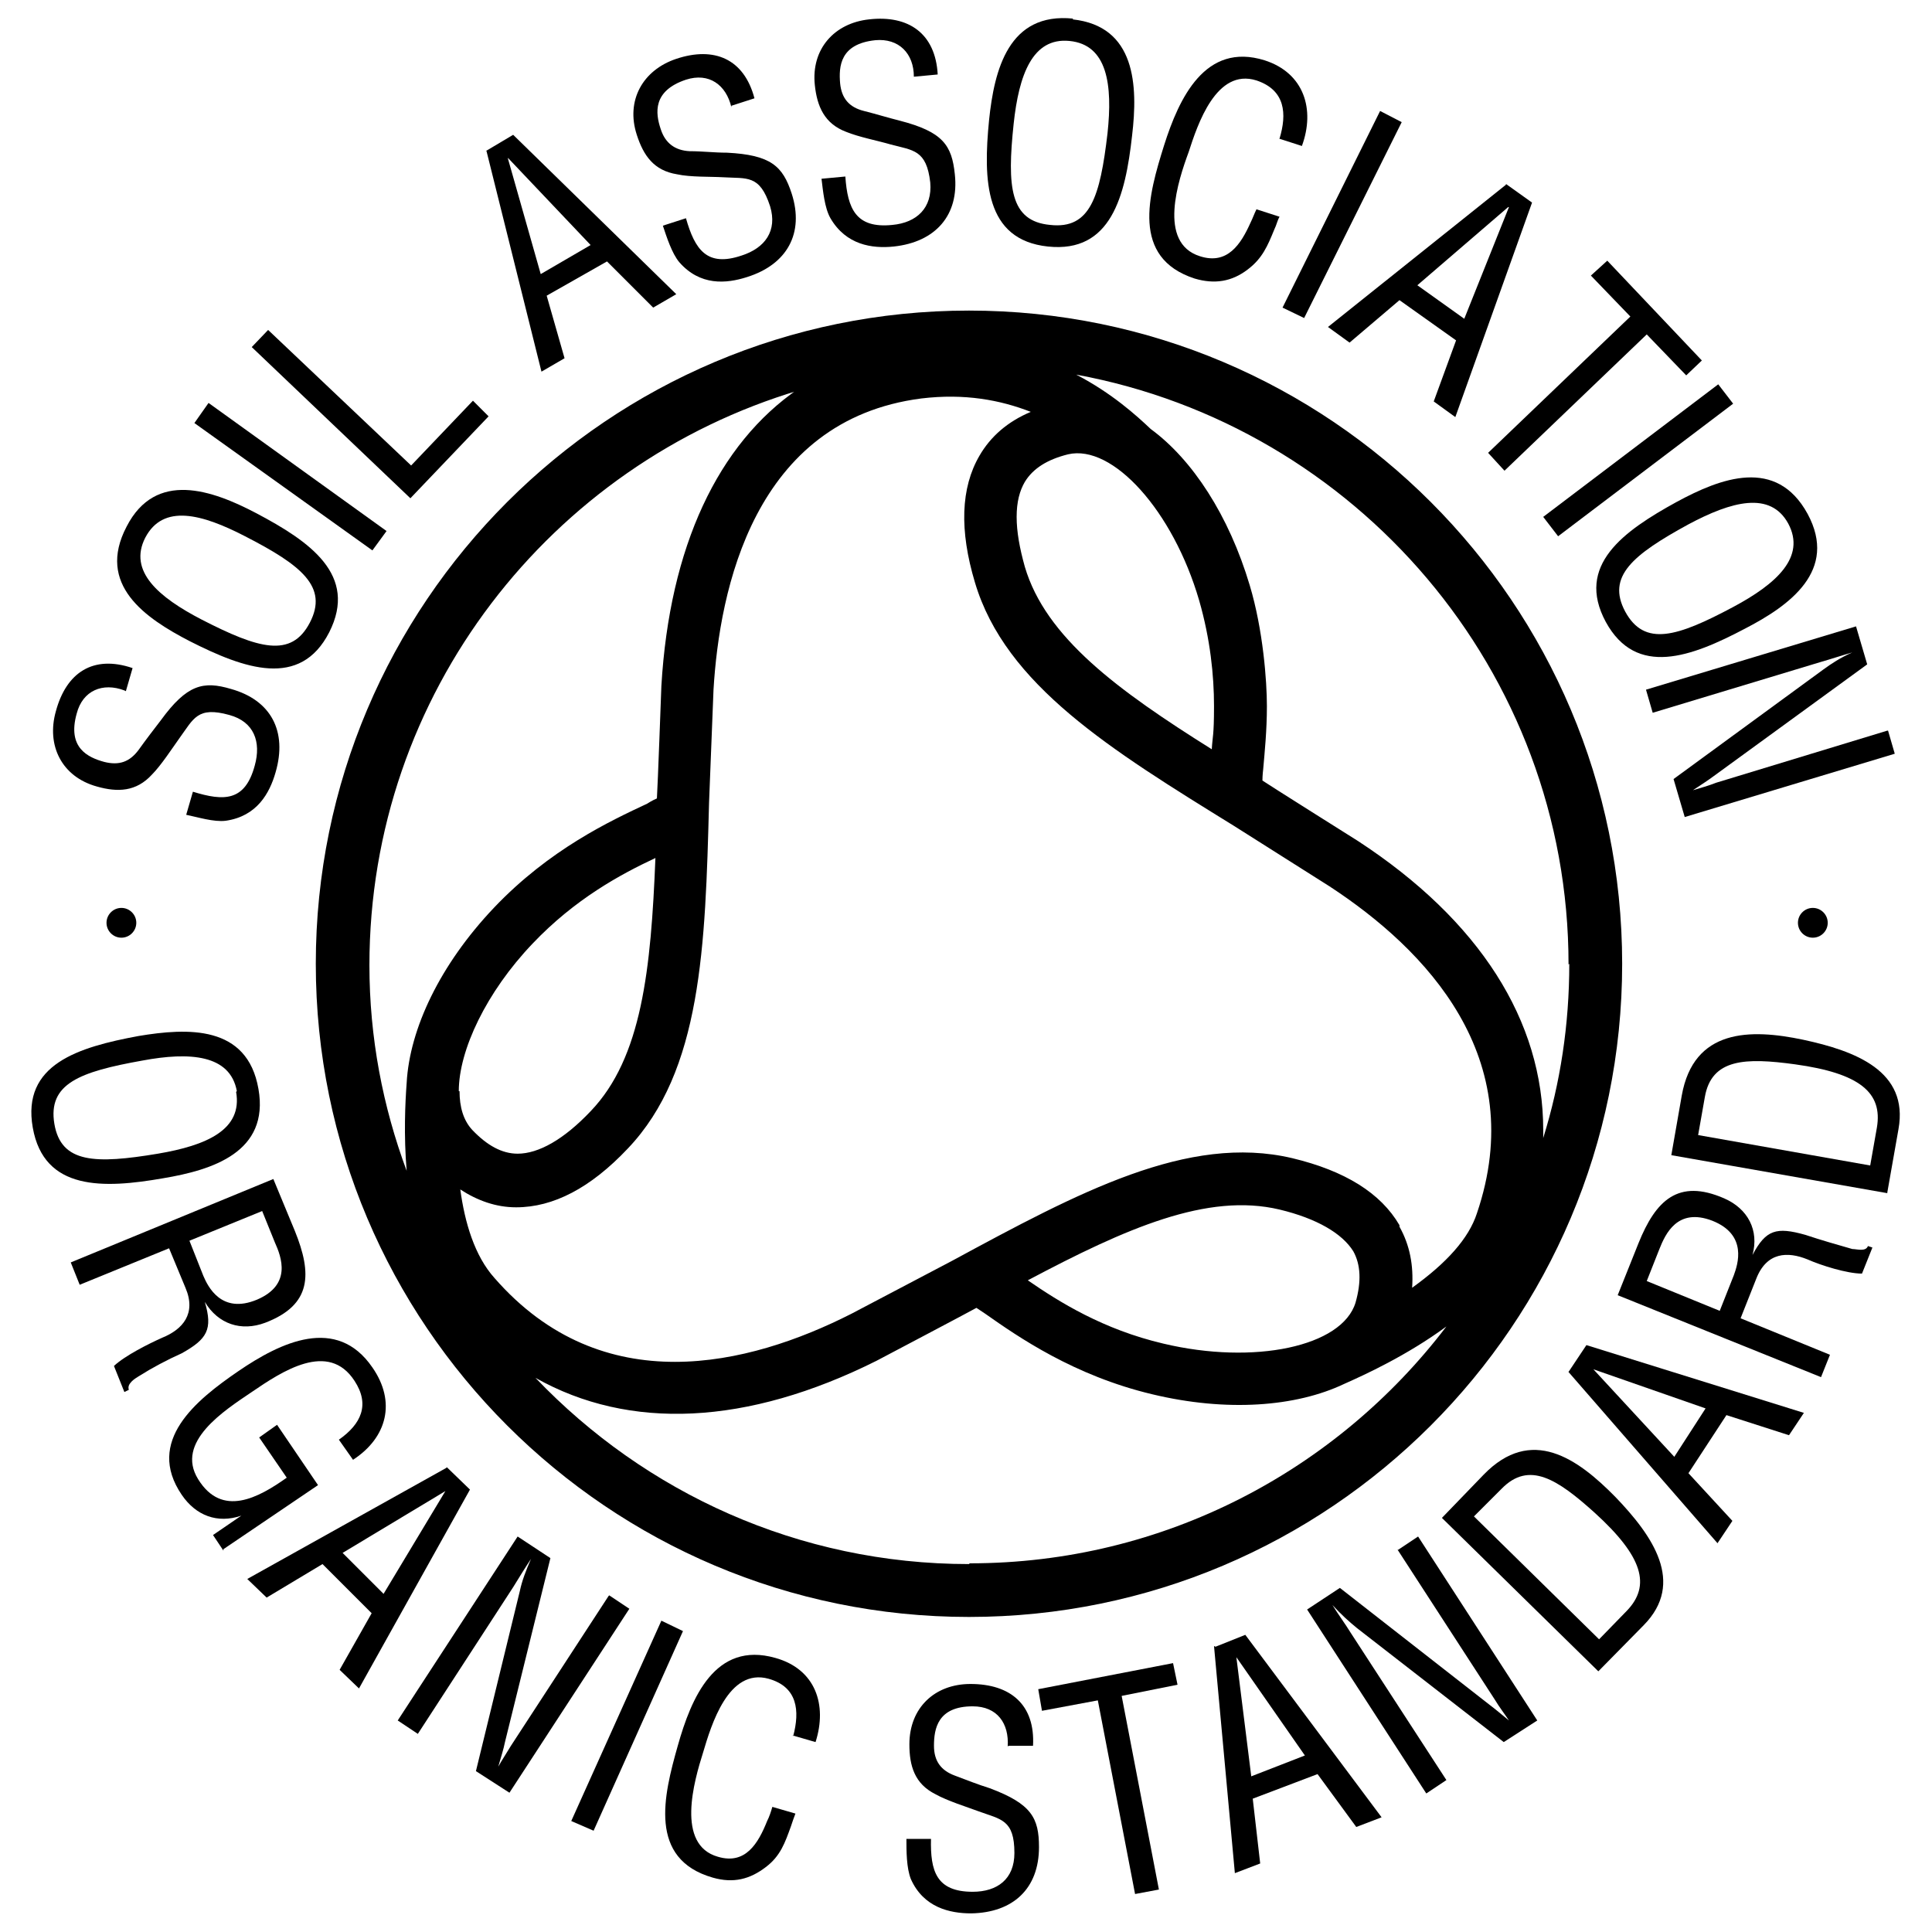 <?xml version="1.0" encoding="UTF-8"?>
<svg id="Layer_1" xmlns="http://www.w3.org/2000/svg" version="1.1" viewBox="0 0 259.4 259.4">
  <!-- Generator: Adobe Illustrator 29.2.0, SVG Export Plug-In . SVG Version: 2.1.0 Build 108)  -->
  <path d="M34.7,146.2c1.5,8.5-6.2,10.9-12.8,12-8,1.4-16,1.7-17.5-6.8-1.5-8.5,6.1-10.8,14.2-12.3,6.6-1.1,14.6-1.5,16.1,7.1M31.8,146.5c-.9-4.9-6.3-5.3-12.7-4.1-8.4,1.5-12.7,3.1-11.8,8.5.9,5.3,5.5,5.4,13.9,4,6.5-1.1,11.4-3.2,10.5-8.3Z"/>
  <path d="M10.7,172.5l-1.2-3,27.2-11.2,2.9,7c2.3,5.7,2.3,9.9-4,12.3-3.2,1.2-6.3.2-8.1-2.8h0c1.1,3.7.3,5-3.1,6.9-2,.9-3.9,1.9-5.8,3.1-.5.3-1.6,1-1.3,1.8l-.6.3-1.4-3.5c1.5-1.4,4.7-3,6.5-3.8,2.7-1.1,4.6-3.2,3.1-6.7l-2.2-5.3-12,4.9M25.4,166.5l1.9,4.8c.6,1.4,2.4,5.2,7.2,3.2,4.7-2,3.3-5.7,2.4-7.7l-1.7-4.2-9.8,4Z"/>
  <path d="M30,208.2l-1.4-2.1,3.8-2.6h0c-3.2,1.1-6.1,0-8-2.8-4.9-7.2,1.9-12.7,7.6-16.6,5.7-3.9,13.2-7.5,18-.5,3.2,4.6,2,9.4-2.6,12.4l-1.9-2.7c3-2.1,4.2-4.7,2.1-7.9-3.5-5.4-9.7-1.3-13.8,1.5-3.7,2.5-10.3,6.7-7.2,11.7,3.2,5.2,8.1,2.5,11.9-.2l-3.7-5.4,2.4-1.7,5.5,8.1-12.7,8.6"/>
  <path d="M60,197l3.1,3-14.9,26.7-2.6-2.5,4.3-7.6-6.6-6.6-7.5,4.5-2.6-2.5,26.7-14.9M59.8,200.2h0c0,0-13.8,8.3-13.8,8.3l5.5,5.5,8.3-13.8Z"/>
  <path d="M81.8,214.2l2.7,1.8-16.1,24.7-4.5-2.9,5.9-24.2c.3-1.4.8-2.7,1.5-4.3h0c-.8,1.2-1.6,2.5-2.4,3.8l-12.8,19.7-2.7-1.8,16.1-24.7,4.4,2.9-6.1,24.7c-.2,1-.5,1.9-.9,3.3h0c.5-.9,1.1-1.8,1.7-2.8l13.1-20.1"/>
  <polyline points="76.7 244.5 88.8 217.6 91.7 219 79.7 245.8 76.7 244.5"/>
  <g>
    <path d="M106.5,233.1c.9-3.4.6-6.6-3.3-7.7-5.4-1.5-7.7,6.2-8.8,9.9-1.2,3.8-3.7,12.4,2,14,3.7,1.1,5.4-1.8,6.6-4.8.3-.6.5-1.2.7-1.9l3.1.9c-.2.5-.4,1.1-.6,1.7-.8,2.2-1.4,4-3.4,5.5-2.1,1.6-4.3,2.2-7.1,1.4-8.7-2.5-6.6-11-4.7-17.7,1.8-6.4,5-14.1,13.1-11.8,5.4,1.5,7,6.3,5.4,11.3l-3.1-.9"/>
    <path d="M135.3,234.5c.2-3.1-1.4-5.4-4.7-5.4-4.7,0-5.2,3-5.2,5.3,0,2,.9,3.3,2.8,4,1.6.6,3.1,1.2,4.7,1.7,5.6,2.1,6.6,4,6.6,7.9,0,5.6-3.5,8.8-9.1,8.9-2.9,0-6.4-.8-8.1-4.6-.6-1.5-.6-3.8-.6-5.4h3.3c-.1,4.3.7,7.1,5.6,7.1,3.3,0,5.6-1.7,5.6-5.2,0-4.5-1.8-4.5-4.8-5.6-1.6-.6-4.2-1.4-5.8-2.3-2.8-1.4-3.5-3.8-3.5-6.7,0-4.9,3.4-8.1,8.2-8.1,5.4,0,8.7,2.8,8.4,8.3h-3.3"/>
  </g>
  <polyline points="139.4 226.8 157.5 223.3 158.1 226.2 150.6 227.7 155.6 253.7 152.4 254.3 147.4 228.3 139.9 229.7 139.4 226.8"/>
  <path d="M163.2,221.1l4-1.6,18.3,24.5-3.4,1.3-5.2-7.1-8.7,3.3,1,8.7-3.4,1.3-2.8-30.5M166,222.5h0s2,16,2,16l7.2-2.8-9.2-13.2Z"/>
  <path d="M187.7,208.1l2.7-1.8,16,24.7-4.5,2.9-19.7-15.3c-1.1-.9-2.1-1.8-3.3-3.1h0c.8,1.3,1.7,2.5,2.5,3.8l12.8,19.7-2.7,1.8-16-24.7,4.4-2.9,20.1,15.7c.8.6,1.5,1.2,2.6,2.1h0c-.6-.9-1.3-1.8-1.9-2.8l-13.1-20.2"/>
  <path d="M214.6,224.4l-21-20.6,5.6-5.8c6.4-6.6,12.6-2.2,17.7,3,5,5.2,9.4,11.5,3.8,17.2l-6.1,6.2M214.8,220l3.6-3.7c3.3-3.4,2.2-7.3-4.3-13.2-5-4.5-8.8-7-12.5-3.2l-3.7,3.7,16.8,16.5Z"/>
  <path d="M210.6,184.2l2.4-3.6,29.2,9.1-2,3-8.4-2.7-5.1,7.8,5.9,6.4-2,3-20.1-23.1M213.8,183.7h0c0,0,11,11.9,11,11.9l4.2-6.5-15.2-5.3Z"/>
  <path d="M245.7,181.9l-1.2,3-27.3-11,2.8-7c2.3-5.7,5.3-8.7,11.5-6,3.2,1.4,4.7,4.3,3.8,7.6h0c1.8-3.4,3.2-3.8,7.1-2.7,2.1.7,4.2,1.3,6.3,1.9.6,0,1.8.4,2.1-.4l.6.2-1.4,3.5c-2,0-5.5-1.1-7.3-1.9-2.7-1.1-5.5-1-6.9,2.6l-2.1,5.3,12,4.9M230.9,176l1.9-4.8c.5-1.4,1.9-5.4-2.9-7.3-4.7-1.8-6.3,1.8-7.1,3.8l-1.7,4.3,9.8,4Z"/>
  <path d="M253.4,160.2l-29-5.1,1.4-8c1.6-9,9.2-9,16.3-7.5,7,1.5,14.2,4.2,12.8,12l-1.5,8.5M251.1,156.5l.9-5.1c.8-4.7-2.3-7.3-11-8.5-6.6-.9-11.2-.8-12.1,4.4l-.9,5.1,23.2,4.1Z"/>
  <path d="M16.7,92.7c-2.9-1.1-5.6,0-6.4,3.1-1.3,4.6,1.5,5.9,3.7,6.5,2,.5,3.4,0,4.6-1.6,1-1.4,2-2.7,3-4,3.5-4.8,5.7-5.3,9.4-4.2,5.4,1.5,7.6,5.7,6,11.2-.8,2.8-2.5,5.9-6.7,6.5-1.6.2-3.8-.5-5.3-.8l.9-3.1c4.2,1.3,7,1.3,8.3-3.5.9-3.2-.1-5.9-3.4-6.8-4.3-1.2-4.8.5-6.7,3.1-1,1.4-2.5,3.7-3.7,4.9-2.1,2.3-4.6,2.4-7.4,1.6-4.7-1.3-6.8-5.5-5.5-10.1,1.4-5.2,5-7.6,10.3-5.8l-.9,3.1"/>
  <path d="M17,70.7c3.9-7.6,11.5-4.9,17.4-1.8,7.2,3.8,13.7,8.3,9.8,16-3.9,7.6-11.4,4.9-18.7,1.2-6-3.1-12.6-7.6-8.5-15.4M19.5,72.2c-2.3,4.5,1.8,8,7.6,11,7.6,3.9,12,5.2,14.5.4,2.5-4.8-1.1-7.7-8.7-11.6-5.8-3-11-4.4-13.4.2Z"/>
  <polyline points="50 73.9 26.1 56.8 28 54.1 51.9 71.3 50 73.9"/>
  <polyline points="55.1 66.9 33.8 46.6 36 44.3 55.2 62.5 63.5 53.8 65.6 55.9 55.1 66.9"/>
  <path d="M65.2,20.3l3.7-2.2,21.9,21.4-3.1,1.8-6.2-6.2-8.1,4.6,2.4,8.4-3.1,1.8-7.4-29.7M68.2,21.3h0s4.4,15.5,4.4,15.5l6.7-3.9-11.1-11.7Z"/>
  <g>
    <path d="M98.2,14.4c-.7-3-3-4.7-6.1-3.7-4.5,1.5-4.1,4.5-3.4,6.6.6,1.9,1.9,2.9,3.9,3,1.7,0,3.3.2,5,.2,5.9.3,7.5,1.8,8.7,5.5,1.7,5.3-.6,9.5-6,11.2-2.8.9-6.3,1.2-9.1-2-1-1.2-1.7-3.4-2.2-4.9l3.1-1c1.2,4.2,2.8,6.6,7.5,5,3.1-1,4.8-3.3,3.8-6.6-1.4-4.3-3.1-3.7-6.3-3.9-1.7-.1-4.4,0-6.2-.4-3.1-.5-4.5-2.5-5.4-5.3-1.5-4.6.8-8.7,5.3-10.2,5.1-1.7,9.1,0,10.5,5.3l-3.1,1"/>
    <path d="M122.7,10.3c0-3.1-2-5.2-5.2-4.9-4.7.5-4.9,3.5-4.7,5.8.2,2,1.2,3.2,3.2,3.7,1.6.4,3.2.9,4.8,1.3,5.8,1.5,7,3.3,7.4,7.2.6,5.5-2.6,9.1-8.2,9.7-2.9.3-6.4-.2-8.5-3.8-.8-1.4-1-3.7-1.2-5.3l3.2-.3c.3,4.3,1.4,7,6.3,6.5,3.3-.3,5.4-2.3,5.1-5.7-.5-4.4-2.3-4.3-5.3-5.1-1.7-.5-4.3-1-6-1.7-2.9-1.1-3.9-3.4-4.2-6.3-.5-4.8,2.6-8.3,7.3-8.8,5.3-.6,8.9,1.9,9.2,7.4l-3.2.3"/>
    <path d="M144,2.6c8.5.9,8.8,8.9,8,15.6-.9,8.1-2.8,15.8-11.3,14.9-8.5-.9-8.7-8.9-7.9-17,.7-6.7,2.6-14.5,11.3-13.6M143.6,5.5c-5-.5-6.8,4.6-7.5,11.1-.9,8.5-.5,13.1,4.9,13.6,5.4.6,6.7-3.8,7.7-12.3.7-6.5,0-11.9-5.1-12.4Z"/>
  </g>
  <path d="M171.8,18.6c1-3.3.8-6.5-3.1-7.8-5.4-1.7-7.9,5.9-9.1,9.6-1.4,3.8-4.2,12.2,1.5,14,3.7,1.2,5.5-1.6,6.8-4.5.3-.6.5-1.2.8-1.8l3.1,1c-.3.5-.4,1.1-.7,1.7-.9,2.2-1.6,3.9-3.6,5.4-2.1,1.6-4.4,2-7.1,1.2-8.6-2.8-6.2-11.2-4.1-17.9,2-6.3,5.5-13.9,13.5-11.4,5.3,1.7,6.8,6.6,5,11.5l-3.1-1"/>
  <polyline points="172.2 41.3 185.3 14.9 188.2 16.4 175.1 42.7 172.2 41.3"/>
  <path d="M202.2,24.7l3.5,2.5-10.3,28.8-2.9-2.1,3-8.2-7.6-5.4-6.7,5.7-2.9-2.1,23.9-19.1M202.5,27.8h0s-12.2,10.5-12.2,10.5l6.3,4.5,6-15Z"/>
  <polyline points="215.8 35 228.5 48.4 226.4 50.4 221.1 44.9 202 63.2 199.8 60.8 218.9 42.5 213.6 37 215.8 35"/>
  <polyline points="207.2 69.4 230.7 51.6 232.7 54.2 209.2 72 207.2 69.4"/>
  <path d="M242.7,69c4.1,7.6-2.4,12.3-8.4,15.4-7.2,3.8-14.6,6.6-18.7-.9-4.1-7.6,2.4-12.2,9.5-16.1,5.9-3.2,13.4-6.1,17.6,1.6M240.1,70.3c-2.4-4.4-7.6-3-13.4.1-7.5,4.1-11,7-8.5,11.7,2.6,4.8,7,3.4,14.5-.6,5.8-3.1,9.8-6.7,7.4-11.2Z"/>
  <path d="M253.5,98.1l.9,3.1-28.2,8.5-1.5-5.1,20.1-14.7c1.1-.8,2.3-1.6,3.9-2.3h0c-1.4.4-2.9.9-4.3,1.3l-22.5,6.8-.9-3.1,28.2-8.5,1.5,5.1-20.6,15c-.8.6-1.6,1.1-2.8,1.9h0c1-.3,2.1-.6,3.1-1l23-7"/>
  <path d="M16.3,121.9c-1.1,0-2,.9-2,2s.9,2,2,2,2-.9,2-2-.9-2-2-2"/>
  <path d="M243.4,121.9c-1.1,0-2,.9-2,2s.9,2,2,2,2-.9,2-2-.9-2-2-2"/>
  <path d="M130.1,41.7c-48.4,0-87.7,39.3-87.7,87.7s39.3,87.7,87.7,87.7,87.7-39.3,87.7-87.7-39.3-87.7-87.7-87.7ZM210.7,129.4c0,8.2-1.2,16-3.5,23.4,0-.4,0-.8,0-1.1,0-14.6-8.5-28.1-24.9-38.8,0,0-12.4-7.8-12.8-8.1,0-.7.1-1.5.1-1.5.2-2.3.5-5.2.5-8.5s-.5-10.2-2.3-16.2c-2.8-9.4-7.7-16.9-13.3-21h0c-1.9-1.8-5.2-4.8-10-7.3,37.5,6.9,66.1,39.7,66.1,79.2ZM187.9,164.5c-2.5-4.3-7.3-7.3-14.4-9-14-3.3-28.7,4.6-45.7,13.8l-13.5,7.1c-13.8,7-33.4,11.8-47.9-4.8-2.7-3-4-7.5-4.6-11.9,2.3,1.5,4.8,2.4,7.5,2.4,5,0,10-2.6,15-7.9,9.9-10.4,10.4-27.1,10.9-46.4l.6-15.2c.8-13.4,5.4-36.2,27.9-39.1,5.8-.7,10.6.2,14.7,1.8-3.1,1.3-5.4,3.3-6.9,5.9-2.5,4.3-2.7,10-.6,17,4.1,13.8,18.3,22.5,34.8,32.7l12.8,8.1c13,8.5,26.9,23,19.8,43.9-1.1,3.4-4.1,6.7-8.7,10,.2-3-.3-5.7-1.7-8.2ZM182,174.9c-1.8,5.9-13.6,8.4-25.8,5.5-8.1-1.9-14-5.6-18.2-8.5,13.2-7,24.1-11.8,33.8-9.5,5,1.2,8.4,3.2,9.9,5.6,1,1.8,1.1,4.1.3,6.9ZM61.6,146.5c0-5.5,3.7-13.3,9.9-19.8,5.7-6,11.8-9.3,16.5-11.5-.6,14.9-1.8,26.8-8.7,34-3.6,3.8-7,5.7-9.8,5.7-2.1,0-4.1-1.1-6.1-3.2-1.2-1.3-1.7-3.1-1.7-5.2ZM143.4,61c6-1.4,14.1,7.6,17.6,19.6,1.5,5.2,2,10.1,2,14.2s-.2,4-.3,5.8c-12.6-7.9-22.3-15-25.1-24.5-.7-2.5-1.1-4.7-1.1-6.7s.4-3.5,1.1-4.7c1.1-1.8,3-3,5.8-3.7ZM107.2,52.2c-10.8,7.4-17.3,21.2-18.4,39.9,0,0-.5,13.7-.6,15.1-.7.3-1.3.7-1.3.7-4.9,2.3-13.1,6.1-20.6,14-7.2,7.6-11.3,16.2-11.7,23.5h0c-.2,2.7-.4,7,0,11.8-3.2-8.6-5-17.9-5-27.6,0-36.5,24.4-67.3,57.7-77.2ZM130.1,210c-22.9,0-43.5-9.6-58.2-25,12.6,7.1,28.4,6.4,45.8-2.3,0,0,12.9-6.8,13.4-7.1.6.4,1.2.8,1.2.8,4.4,3.1,11.9,8.3,22.4,10.8,10,2.4,19.3,1.7,25.8-1.4h0c2.7-1.2,8.4-3.8,13.7-7.7-14.7,19.3-37.9,31.8-64,31.8Z"/>
</svg>